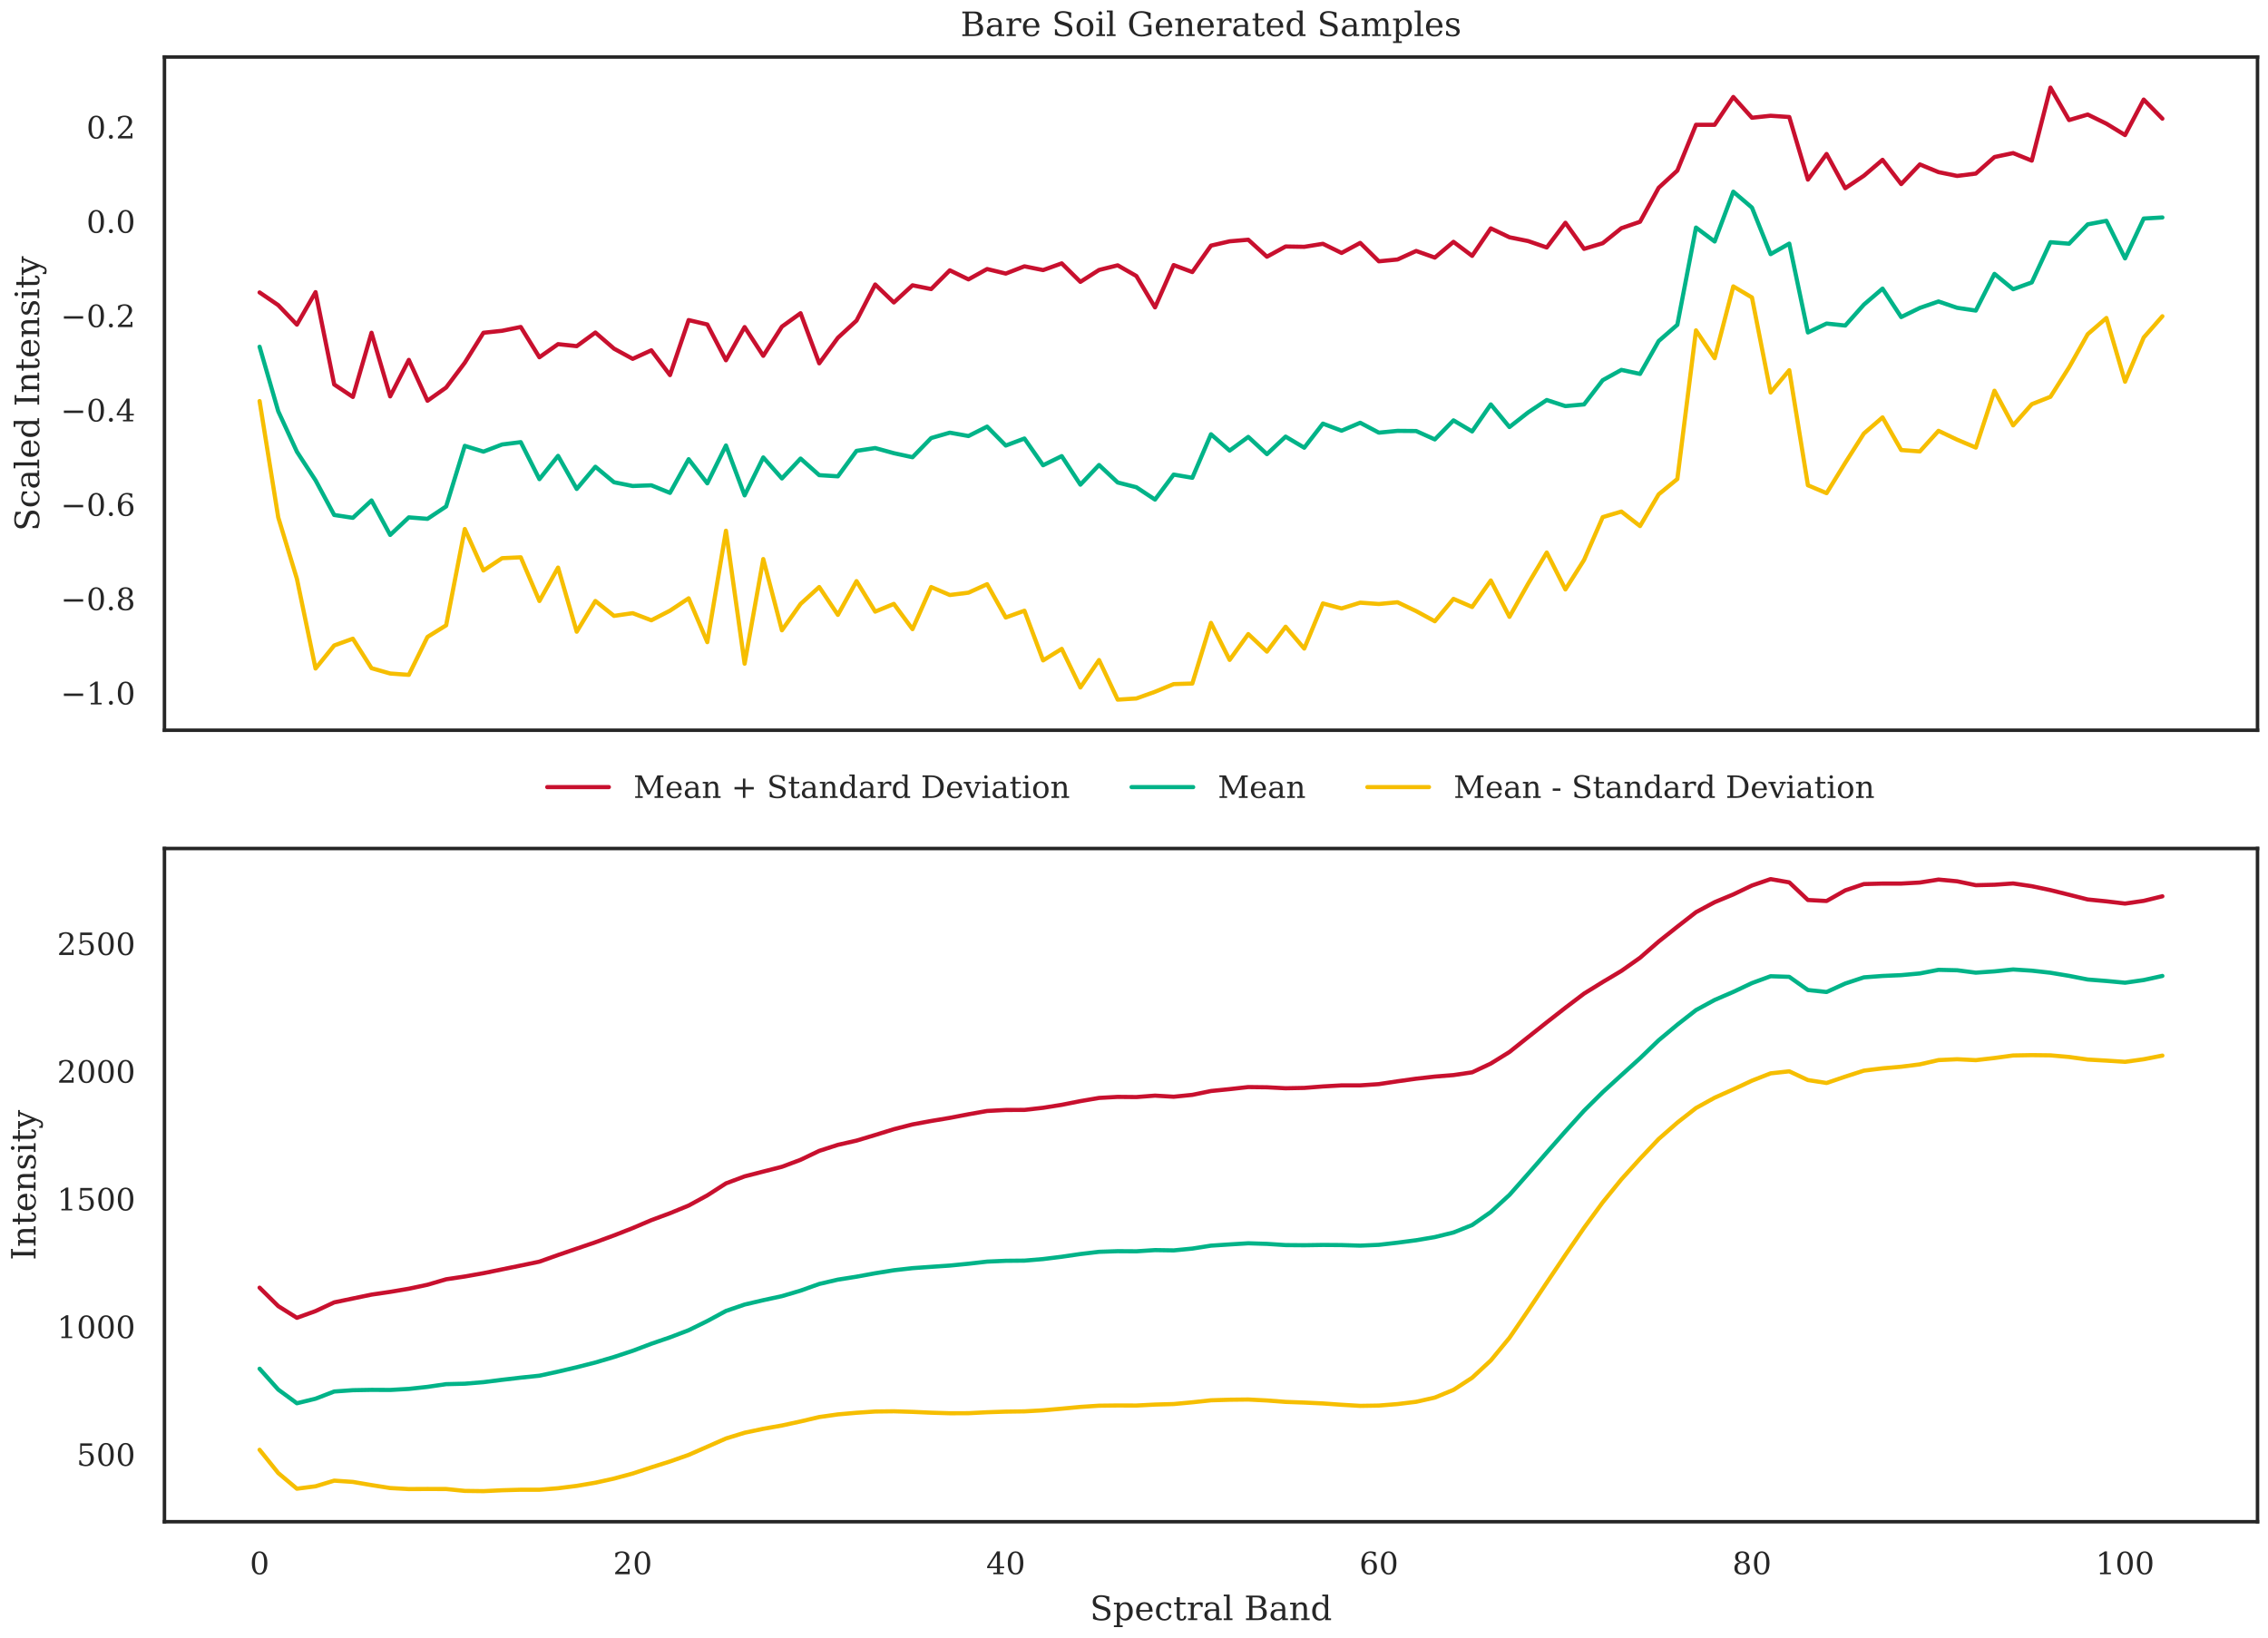 <?xml version="1.0" encoding="utf-8" standalone="no"?>
<!DOCTYPE svg PUBLIC "-//W3C//DTD SVG 1.1//EN"
  "http://www.w3.org/Graphics/SVG/1.1/DTD/svg11.dtd">
<!-- Created with matplotlib (https://matplotlib.org/) -->
<svg height="468pt" version="1.1" viewBox="0 0 648 468" width="648pt" xmlns="http://www.w3.org/2000/svg" xmlns:xlink="http://www.w3.org/1999/xlink">
 <defs>
  <style type="text/css">
*{stroke-linecap:butt;stroke-linejoin:round;}
  </style>
 </defs>
 <g id="figure_1">
  <g id="patch_1">
   <path d="M 0 468 
L 648 468 
L 648 0 
L 0 0 
z
" style="fill:#ffffff;"/>
  </g>
  <g id="axes_1">
   <g id="patch_2">
    <path d="M 46.987 208.694 
L 645 208.694 
L 645 16.295 
L 46.987 16.295 
z
" style="fill:#ffffff;"/>
   </g>
   <g id="matplotlib.axis_1"/>
   <g id="matplotlib.axis_2">
    <g id="ytick_1">
     <g id="text_1">
      <!-- −1.0 -->
      <defs>
       <path d="M 10.594 35.297 
L 73.188 35.297 
L 73.188 27.391 
L 10.594 27.391 
z
" id="DejaVuSerif-8722"/>
       <path d="M 14.203 0 
L 14.203 5.172 
L 26.906 5.172 
L 26.906 65.828 
L 12.203 56.297 
L 12.203 62.703 
L 29.984 74.219 
L 36.719 74.219 
L 36.719 5.172 
L 49.422 5.172 
L 49.422 0 
z
" id="DejaVuSerif-49"/>
       <path d="M 9.422 5.078 
Q 9.422 7.812 11.281 9.719 
Q 13.141 11.625 15.922 11.625 
Q 18.609 11.625 20.5 9.719 
Q 22.406 7.812 22.406 5.078 
Q 22.406 2.391 20.5 0.484 
Q 18.609 -1.422 15.922 -1.422 
Q 13.141 -1.422 11.281 0.453 
Q 9.422 2.344 9.422 5.078 
z
" id="DejaVuSerif-46"/>
       <path d="M 31.781 3.422 
Q 39.266 3.422 42.969 11.625 
Q 46.688 19.828 46.688 36.375 
Q 46.688 52.984 42.969 61.188 
Q 39.266 69.391 31.781 69.391 
Q 24.312 69.391 20.594 61.188 
Q 16.891 52.984 16.891 36.375 
Q 16.891 19.828 20.594 11.625 
Q 24.312 3.422 31.781 3.422 
z
M 31.781 -1.422 
Q 19.922 -1.422 13.25 8.531 
Q 6.594 18.5 6.594 36.375 
Q 6.594 54.297 13.25 64.25 
Q 19.922 74.219 31.781 74.219 
Q 43.703 74.219 50.344 64.25 
Q 56.984 54.297 56.984 36.375 
Q 56.984 18.5 50.344 8.531 
Q 43.703 -1.422 31.781 -1.422 
z
" id="DejaVuSerif-48"/>
      </defs>
      <g style="fill:#262626;" transform="translate(17.318 201.305)scale(0.088 -0.088)">
       <use xlink:href="#DejaVuSerif-8722"/>
       <use x="83.789" xlink:href="#DejaVuSerif-49"/>
       <use x="147.412" xlink:href="#DejaVuSerif-46"/>
       <use x="179.199" xlink:href="#DejaVuSerif-48"/>
      </g>
     </g>
    </g>
    <g id="ytick_2">
     <g id="text_2">
      <!-- −0.8 -->
      <defs>
       <path d="M 46.578 19.922 
Q 46.578 27.734 42.688 32.047 
Q 38.812 36.375 31.781 36.375 
Q 24.75 36.375 20.875 32.047 
Q 17 27.734 17 19.922 
Q 17 12.062 20.875 7.734 
Q 24.75 3.422 31.781 3.422 
Q 38.812 3.422 42.688 7.734 
Q 46.578 12.062 46.578 19.922 
z
M 44.578 55.328 
Q 44.578 61.969 41.203 65.672 
Q 37.844 69.391 31.781 69.391 
Q 25.781 69.391 22.391 65.672 
Q 19 61.969 19 55.328 
Q 19 48.641 22.391 44.922 
Q 25.781 41.219 31.781 41.219 
Q 37.844 41.219 41.203 44.922 
Q 44.578 48.641 44.578 55.328 
z
M 39.312 38.812 
Q 47.609 37.703 52.25 32.688 
Q 56.891 27.688 56.891 19.922 
Q 56.891 9.672 50.391 4.125 
Q 43.891 -1.422 31.781 -1.422 
Q 19.734 -1.422 13.203 4.125 
Q 6.688 9.672 6.688 19.922 
Q 6.688 27.688 11.328 32.688 
Q 15.969 37.703 24.312 38.812 
Q 16.938 40.141 13 44.406 
Q 9.078 48.688 9.078 55.328 
Q 9.078 64.109 15.125 69.156 
Q 21.188 74.219 31.781 74.219 
Q 42.391 74.219 48.438 69.156 
Q 54.5 64.109 54.5 55.328 
Q 54.5 48.688 50.562 44.406 
Q 46.625 40.141 39.312 38.812 
z
" id="DejaVuSerif-56"/>
      </defs>
      <g style="fill:#262626;" transform="translate(17.318 174.348)scale(0.088 -0.088)">
       <use xlink:href="#DejaVuSerif-8722"/>
       <use x="83.789" xlink:href="#DejaVuSerif-48"/>
       <use x="147.412" xlink:href="#DejaVuSerif-46"/>
       <use x="179.199" xlink:href="#DejaVuSerif-56"/>
      </g>
     </g>
    </g>
    <g id="ytick_3">
     <g id="text_3">
      <!-- −0.6 -->
      <defs>
       <path d="M 32.719 3.422 
Q 39.594 3.422 43.297 8.469 
Q 47.016 13.531 47.016 23 
Q 47.016 32.469 43.297 37.516 
Q 39.594 42.578 32.719 42.578 
Q 25.734 42.578 22.062 37.688 
Q 18.406 32.812 18.406 23.578 
Q 18.406 13.875 22.109 8.641 
Q 25.828 3.422 32.719 3.422 
z
M 16.797 40.141 
Q 20.125 43.797 24.312 45.594 
Q 28.516 47.406 33.797 47.406 
Q 44.672 47.406 51 40.859 
Q 57.328 34.328 57.328 23 
Q 57.328 11.922 50.516 5.25 
Q 43.703 -1.422 32.328 -1.422 
Q 19.969 -1.422 13.328 7.781 
Q 6.688 17 6.688 34.078 
Q 6.688 53.219 14.547 63.719 
Q 22.406 74.219 36.719 74.219 
Q 40.578 74.219 44.828 73.484 
Q 49.078 72.75 53.516 71.297 
L 53.516 59.281 
L 48 59.281 
Q 47.406 64.203 44.234 66.797 
Q 41.062 69.391 35.688 69.391 
Q 26.219 69.391 21.578 62.203 
Q 16.938 55.031 16.797 40.141 
z
" id="DejaVuSerif-54"/>
      </defs>
      <g style="fill:#262626;" transform="translate(17.318 147.391)scale(0.088 -0.088)">
       <use xlink:href="#DejaVuSerif-8722"/>
       <use x="83.789" xlink:href="#DejaVuSerif-48"/>
       <use x="147.412" xlink:href="#DejaVuSerif-46"/>
       <use x="179.199" xlink:href="#DejaVuSerif-54"/>
      </g>
     </g>
    </g>
    <g id="ytick_4">
     <g id="text_4">
      <!-- −0.4 -->
      <defs>
       <path d="M 34.906 24.703 
L 34.906 63.484 
L 10.016 24.703 
z
M 56.391 0 
L 23.188 0 
L 23.188 5.172 
L 34.906 5.172 
L 34.906 19.484 
L 3.078 19.484 
L 3.078 24.812 
L 35.016 74.219 
L 44.672 74.219 
L 44.672 24.703 
L 58.594 24.703 
L 58.594 19.484 
L 44.672 19.484 
L 44.672 5.172 
L 56.391 5.172 
z
" id="DejaVuSerif-52"/>
      </defs>
      <g style="fill:#262626;" transform="translate(17.318 120.433)scale(0.088 -0.088)">
       <use xlink:href="#DejaVuSerif-8722"/>
       <use x="83.789" xlink:href="#DejaVuSerif-48"/>
       <use x="147.412" xlink:href="#DejaVuSerif-46"/>
       <use x="179.199" xlink:href="#DejaVuSerif-52"/>
      </g>
     </g>
    </g>
    <g id="ytick_5">
     <g id="text_5">
      <!-- −0.2 -->
      <defs>
       <path d="M 12.797 55.516 
L 7.328 55.516 
L 7.328 68.5 
Q 12.547 71.297 17.844 72.75 
Q 23.141 74.219 28.219 74.219 
Q 39.594 74.219 46.188 68.703 
Q 52.781 63.188 52.781 53.719 
Q 52.781 43.016 37.844 28.125 
Q 36.672 27 36.078 26.422 
L 17.672 8.016 
L 48.094 8.016 
L 48.094 17 
L 53.812 17 
L 53.812 0 
L 6.781 0 
L 6.781 5.328 
L 28.906 27.391 
Q 36.234 34.719 39.359 40.844 
Q 42.484 46.969 42.484 53.719 
Q 42.484 61.078 38.641 65.234 
Q 34.812 69.391 28.078 69.391 
Q 21.094 69.391 17.281 65.922 
Q 13.484 62.453 12.797 55.516 
z
" id="DejaVuSerif-50"/>
      </defs>
      <g style="fill:#262626;" transform="translate(17.318 93.476)scale(0.088 -0.088)">
       <use xlink:href="#DejaVuSerif-8722"/>
       <use x="83.789" xlink:href="#DejaVuSerif-48"/>
       <use x="147.412" xlink:href="#DejaVuSerif-46"/>
       <use x="179.199" xlink:href="#DejaVuSerif-50"/>
      </g>
     </g>
    </g>
    <g id="ytick_6">
     <g id="text_6">
      <!-- 0.0 -->
      <g style="fill:#262626;" transform="translate(24.692 66.519)scale(0.088 -0.088)">
       <use xlink:href="#DejaVuSerif-48"/>
       <use x="63.623" xlink:href="#DejaVuSerif-46"/>
       <use x="95.41" xlink:href="#DejaVuSerif-48"/>
      </g>
     </g>
    </g>
    <g id="ytick_7">
     <g id="text_7">
      <!-- 0.2 -->
      <g style="fill:#262626;" transform="translate(24.692 39.561)scale(0.088 -0.088)">
       <use xlink:href="#DejaVuSerif-48"/>
       <use x="63.623" xlink:href="#DejaVuSerif-46"/>
       <use x="95.41" xlink:href="#DejaVuSerif-50"/>
      </g>
     </g>
    </g>
    <g id="text_8">
     <!-- Scaled Intensity -->
     <defs>
      <path d="M 9.281 3.516 
L 9.281 20.125 
L 14.891 20.062 
Q 15.141 11.766 19.703 7.781 
Q 24.266 3.812 33.594 3.812 
Q 42.281 3.812 46.844 7.25 
Q 51.422 10.688 51.422 17.281 
Q 51.422 22.562 48.656 25.391 
Q 45.906 28.219 37.016 30.906 
L 27.391 33.797 
Q 16.938 36.969 12.672 41.703 
Q 8.406 46.438 8.406 54.688 
Q 8.406 63.969 14.984 69.094 
Q 21.578 74.219 33.5 74.219 
Q 38.578 74.219 44.625 73.109 
Q 50.688 72.016 57.516 69.922 
L 57.516 54.391 
L 52 54.391 
Q 51.172 62.109 46.844 65.547 
Q 42.531 69 33.688 69 
Q 25.984 69 21.953 65.844 
Q 17.922 62.703 17.922 56.688 
Q 17.922 51.469 20.938 48.484 
Q 23.969 45.516 33.797 42.578 
L 42.828 39.891 
Q 52.734 36.922 56.953 32.297 
Q 61.188 27.688 61.188 19.922 
Q 61.188 9.328 54.391 3.953 
Q 47.609 -1.422 34.188 -1.422 
Q 28.172 -1.422 21.938 -0.188 
Q 15.719 1.031 9.281 3.516 
z
" id="DejaVuSerif-83"/>
      <path d="M 51.422 15.578 
Q 49.516 7.281 44.094 2.922 
Q 38.672 -1.422 30.078 -1.422 
Q 18.75 -1.422 11.859 6.078 
Q 4.984 13.578 4.984 25.984 
Q 4.984 38.422 11.859 45.875 
Q 18.75 53.328 30.078 53.328 
Q 35.016 53.328 39.891 52.172 
Q 44.781 51.031 49.703 48.688 
L 49.703 35.406 
L 44.484 35.406 
Q 43.453 42.234 40.016 45.359 
Q 36.578 48.484 30.172 48.484 
Q 22.906 48.484 19.188 42.844 
Q 15.484 37.203 15.484 25.984 
Q 15.484 14.75 19.172 9.078 
Q 22.859 3.422 30.172 3.422 
Q 35.984 3.422 39.453 6.438 
Q 42.922 9.469 44.188 15.578 
z
" id="DejaVuSerif-99"/>
      <path d="M 39.797 16.312 
L 39.797 27.297 
L 28.219 27.297 
Q 21.531 27.297 18.25 24.406 
Q 14.984 21.531 14.984 15.578 
Q 14.984 10.156 18.297 6.984 
Q 21.625 3.812 27.297 3.812 
Q 32.906 3.812 36.344 7.281 
Q 39.797 10.75 39.797 16.312 
z
M 48.781 32.422 
L 48.781 5.172 
L 56.781 5.172 
L 56.781 0 
L 39.797 0 
L 39.797 5.609 
Q 36.812 2 32.906 0.281 
Q 29 -1.422 23.781 -1.422 
Q 15.141 -1.422 10.062 3.172 
Q 4.984 7.766 4.984 15.578 
Q 4.984 23.641 10.797 28.078 
Q 16.609 32.516 27.203 32.516 
L 39.797 32.516 
L 39.797 36.078 
Q 39.797 42 36.203 45.234 
Q 32.625 48.484 26.125 48.484 
Q 20.75 48.484 17.578 46.047 
Q 14.406 43.609 13.625 38.812 
L 8.984 38.812 
L 8.984 49.312 
Q 13.672 51.312 18.094 52.312 
Q 22.516 53.328 26.703 53.328 
Q 37.5 53.328 43.141 47.969 
Q 48.781 42.625 48.781 32.422 
z
" id="DejaVuSerif-97"/>
      <path d="M 20.516 5.172 
L 29 5.172 
L 29 0 
L 2.875 0 
L 2.875 5.172 
L 11.531 5.172 
L 11.531 70.797 
L 2.875 70.797 
L 2.875 75.984 
L 20.516 75.984 
z
" id="DejaVuSerif-108"/>
      <path d="M 54.203 25 
L 15.484 25 
L 15.484 24.609 
Q 15.484 14.109 19.438 8.766 
Q 23.391 3.422 31.109 3.422 
Q 37.016 3.422 40.797 6.516 
Q 44.578 9.625 46.094 15.719 
L 53.328 15.719 
Q 51.172 7.172 45.375 2.875 
Q 39.594 -1.422 30.172 -1.422 
Q 18.797 -1.422 11.891 6.078 
Q 4.984 13.578 4.984 25.984 
Q 4.984 38.281 11.766 45.797 
Q 18.562 53.328 29.594 53.328 
Q 41.359 53.328 47.656 46.062 
Q 53.953 38.812 54.203 25 
z
M 43.609 30.172 
Q 43.312 39.266 39.766 43.875 
Q 36.234 48.484 29.594 48.484 
Q 23.391 48.484 19.828 43.844 
Q 16.266 39.203 15.484 30.172 
z
" id="DejaVuSerif-101"/>
      <path d="M 52.484 5.172 
L 61.078 5.172 
L 61.078 0 
L 43.5 0 
L 43.5 8.109 
Q 40.875 3.219 36.797 0.891 
Q 32.719 -1.422 26.703 -1.422 
Q 17.141 -1.422 11.062 6.172 
Q 4.984 13.766 4.984 25.984 
Q 4.984 38.188 11.031 45.75 
Q 17.094 53.328 26.703 53.328 
Q 32.719 53.328 36.797 51 
Q 40.875 48.688 43.5 43.797 
L 43.5 70.797 
L 35.016 70.797 
L 35.016 75.984 
L 52.484 75.984 
z
M 43.5 23.391 
L 43.5 28.516 
Q 43.5 37.844 39.906 42.766 
Q 36.328 47.703 29.5 47.703 
Q 22.562 47.703 19.016 42.234 
Q 15.484 36.766 15.484 25.984 
Q 15.484 15.234 19.016 9.719 
Q 22.562 4.203 29.5 4.203 
Q 36.328 4.203 39.906 9.109 
Q 43.5 14.016 43.5 23.391 
z
" id="DejaVuSerif-100"/>
      <path id="DejaVuSerif-32"/>
      <path d="M 24.703 5.172 
L 33.984 5.172 
L 33.984 0 
L 5.516 0 
L 5.516 5.172 
L 14.797 5.172 
L 14.797 67.672 
L 5.516 67.672 
L 5.516 72.906 
L 33.984 72.906 
L 33.984 67.672 
L 24.703 67.672 
z
" id="DejaVuSerif-73"/>
      <path d="M 4.109 0 
L 4.109 5.172 
L 12.203 5.172 
L 12.203 46.688 
L 3.609 46.688 
L 3.609 51.906 
L 21.188 51.906 
L 21.188 42.672 
Q 23.688 47.953 27.656 50.641 
Q 31.641 53.328 36.922 53.328 
Q 45.516 53.328 49.562 48.391 
Q 53.609 43.453 53.609 33.016 
L 53.609 5.172 
L 61.625 5.172 
L 61.625 0 
L 36.812 0 
L 36.812 5.172 
L 44.578 5.172 
L 44.578 30.172 
Q 44.578 39.703 42.234 43.234 
Q 39.891 46.781 33.984 46.781 
Q 27.734 46.781 24.453 42.203 
Q 21.188 37.641 21.188 28.906 
L 21.188 5.172 
L 29 5.172 
L 29 0 
z
" id="DejaVuSerif-110"/>
      <path d="M 10.797 46.688 
L 2.875 46.688 
L 2.875 51.906 
L 10.797 51.906 
L 10.797 68.016 
L 19.828 68.016 
L 19.828 51.906 
L 36.719 51.906 
L 36.719 46.688 
L 19.828 46.688 
L 19.828 13.719 
Q 19.828 7.125 21.094 5.266 
Q 22.359 3.422 25.781 3.422 
Q 29.297 3.422 30.906 5.484 
Q 32.516 7.562 32.625 12.203 
L 39.406 12.203 
Q 39.016 5.125 35.547 1.844 
Q 32.078 -1.422 25 -1.422 
Q 17.234 -1.422 14.016 2.016 
Q 10.797 5.469 10.797 13.719 
z
" id="DejaVuSerif-116"/>
      <path d="M 5.609 2.875 
L 5.609 14.984 
L 10.797 14.984 
Q 10.984 9.188 14.422 6.297 
Q 17.875 3.422 24.609 3.422 
Q 30.672 3.422 33.844 5.688 
Q 37.016 7.953 37.016 12.312 
Q 37.016 15.719 34.688 17.812 
Q 32.375 19.922 24.906 22.312 
L 18.406 24.516 
Q 11.719 26.656 8.719 29.875 
Q 5.719 33.109 5.719 38.094 
Q 5.719 45.219 10.938 49.266 
Q 16.156 53.328 25.391 53.328 
Q 29.5 53.328 34.031 52.25 
Q 38.578 51.172 43.406 49.125 
L 43.406 37.797 
L 38.234 37.797 
Q 38.031 42.828 34.703 45.656 
Q 31.391 48.484 25.688 48.484 
Q 20.016 48.484 17.109 46.484 
Q 14.203 44.484 14.203 40.484 
Q 14.203 37.203 16.406 35.219 
Q 18.609 33.25 25.203 31.203 
L 32.328 29 
Q 39.703 26.703 42.938 23.266 
Q 46.188 19.828 46.188 14.406 
Q 46.188 7.031 40.547 2.797 
Q 34.906 -1.422 25 -1.422 
Q 19.969 -1.422 15.188 -0.344 
Q 10.406 0.734 5.609 2.875 
z
" id="DejaVuSerif-115"/>
      <path d="M 9.719 68.016 
Q 9.719 70.266 11.344 71.922 
Q 12.984 73.578 15.281 73.578 
Q 17.531 73.578 19.156 71.922 
Q 20.797 70.266 20.797 68.016 
Q 20.797 65.719 19.188 64.109 
Q 17.578 62.5 15.281 62.5 
Q 12.984 62.5 11.344 64.109 
Q 9.719 65.719 9.719 68.016 
z
M 21.188 5.172 
L 29.688 5.172 
L 29.688 0 
L 3.609 0 
L 3.609 5.172 
L 12.203 5.172 
L 12.203 46.688 
L 3.609 46.688 
L 3.609 51.906 
L 21.188 51.906 
z
" id="DejaVuSerif-105"/>
      <path d="M 21.578 -9.516 
L 25 -0.875 
L 5.609 46.688 
L -0.297 46.688 
L -0.297 51.906 
L 23.578 51.906 
L 23.578 46.688 
L 15.281 46.688 
L 29.891 10.984 
L 44.484 46.688 
L 36.719 46.688 
L 36.719 51.906 
L 56.203 51.906 
L 56.203 46.688 
L 50.391 46.688 
L 26.609 -11.719 
Q 24.172 -17.781 21.188 -20 
Q 18.219 -22.219 12.797 -22.219 
Q 10.5 -22.219 8.078 -21.828 
Q 5.672 -21.438 3.219 -20.703 
L 3.219 -10.797 
L 7.812 -10.797 
Q 8.109 -14.109 9.5 -15.547 
Q 10.891 -17 13.812 -17 
Q 16.5 -17 18.141 -15.5 
Q 19.781 -14.016 21.578 -9.516 
z
" id="DejaVuSerif-121"/>
     </defs>
     <g style="fill:#262626;" transform="translate(11.185 151.795)rotate(-90)scale(0.096 -0.096)">
      <use xlink:href="#DejaVuSerif-83"/>
      <use x="68.506" xlink:href="#DejaVuSerif-99"/>
      <use x="124.512" xlink:href="#DejaVuSerif-97"/>
      <use x="184.131" xlink:href="#DejaVuSerif-108"/>
      <use x="216.113" xlink:href="#DejaVuSerif-101"/>
      <use x="275.293" xlink:href="#DejaVuSerif-100"/>
      <use x="339.307" xlink:href="#DejaVuSerif-32"/>
      <use x="371.094" xlink:href="#DejaVuSerif-73"/>
      <use x="410.596" xlink:href="#DejaVuSerif-110"/>
      <use x="475" xlink:href="#DejaVuSerif-116"/>
      <use x="515.186" xlink:href="#DejaVuSerif-101"/>
      <use x="574.365" xlink:href="#DejaVuSerif-110"/>
      <use x="638.77" xlink:href="#DejaVuSerif-115"/>
      <use x="690.088" xlink:href="#DejaVuSerif-105"/>
      <use x="722.07" xlink:href="#DejaVuSerif-116"/>
      <use x="762.256" xlink:href="#DejaVuSerif-121"/>
     </g>
    </g>
   </g>
   <g id="line2d_1">
    <path clip-path="url(#p0433e4819b)" d="M 74.17 83.578 
L 79.5 87.209 
L 84.829 92.777 
L 90.159 83.488 
L 95.489 109.883 
L 100.819 113.443 
L 106.149 95.094 
L 111.479 113.276 
L 116.809 102.851 
L 122.139 114.528 
L 127.468 110.752 
L 132.798 103.656 
L 138.128 95.101 
L 143.458 94.533 
L 148.788 93.449 
L 154.118 102.099 
L 159.448 98.351 
L 164.778 98.926 
L 170.107 95.035 
L 175.437 99.639 
L 180.767 102.549 
L 186.097 100.115 
L 191.427 107.192 
L 196.757 91.472 
L 202.087 92.731 
L 207.417 102.956 
L 212.747 93.476 
L 218.076 101.688 
L 223.406 93.342 
L 228.736 89.511 
L 234.066 103.831 
L 239.396 96.538 
L 244.726 91.62 
L 250.056 81.307 
L 255.386 86.436 
L 260.715 81.535 
L 266.045 82.606 
L 271.375 77.256 
L 276.705 79.841 
L 282.035 76.884 
L 287.365 78.184 
L 292.695 76.111 
L 298.025 77.186 
L 303.354 75.266 
L 308.684 80.55 
L 314.014 77.15 
L 319.344 75.825 
L 324.674 78.875 
L 330.004 87.847 
L 335.334 75.754 
L 340.664 77.747 
L 345.993 70.198 
L 351.323 68.961 
L 356.653 68.511 
L 361.983 73.363 
L 367.313 70.445 
L 372.643 70.537 
L 377.973 69.675 
L 383.303 72.288 
L 388.633 69.417 
L 393.962 74.679 
L 399.292 74.159 
L 404.622 71.722 
L 409.952 73.615 
L 415.282 69.117 
L 420.612 73.125 
L 425.942 65.264 
L 431.272 67.812 
L 436.601 68.888 
L 441.931 70.727 
L 447.261 63.668 
L 452.591 71.122 
L 457.921 69.505 
L 463.251 65.214 
L 468.581 63.372 
L 473.911 53.659 
L 479.24 48.745 
L 484.57 35.662 
L 489.9 35.665 
L 495.23 27.715 
L 500.56 33.647 
L 505.89 33.083 
L 511.22 33.439 
L 516.55 51.331 
L 521.88 44.003 
L 527.209 53.791 
L 532.539 50.223 
L 537.869 45.675 
L 543.199 52.607 
L 548.529 46.988 
L 553.859 49.189 
L 559.189 50.28 
L 564.519 49.603 
L 569.848 44.879 
L 575.178 43.748 
L 580.508 45.907 
L 585.838 25.04 
L 591.168 34.313 
L 596.498 32.734 
L 601.828 35.343 
L 607.158 38.602 
L 612.487 28.458 
L 617.817 33.906 
" style="fill:none;stroke:#c8102e;stroke-linecap:round;stroke-width:1.2;"/>
   </g>
   <g id="line2d_2">
    <path clip-path="url(#p0433e4819b)" d="M 74.17 99.099 
L 79.5 117.537 
L 84.829 129.092 
L 90.159 137.269 
L 95.489 147.172 
L 100.819 147.987 
L 106.149 143.024 
L 111.479 152.877 
L 116.809 147.857 
L 122.139 148.276 
L 127.468 144.73 
L 132.798 127.419 
L 138.128 129.068 
L 143.458 127.026 
L 148.788 126.359 
L 154.118 136.929 
L 159.448 130.28 
L 164.778 139.73 
L 170.107 133.394 
L 175.437 137.823 
L 180.767 138.892 
L 186.097 138.691 
L 191.427 140.855 
L 196.757 131.231 
L 202.087 138.124 
L 207.417 127.315 
L 212.747 141.572 
L 218.076 130.73 
L 223.406 136.736 
L 228.736 131.052 
L 234.066 135.793 
L 239.396 136.128 
L 244.726 128.849 
L 250.056 128.049 
L 255.386 129.512 
L 260.715 130.669 
L 266.045 125.187 
L 271.375 123.648 
L 276.705 124.609 
L 282.035 121.919 
L 287.365 127.327 
L 292.695 125.322 
L 298.025 132.958 
L 303.354 130.352 
L 308.684 138.506 
L 314.014 132.89 
L 319.344 137.886 
L 324.674 139.245 
L 330.004 142.773 
L 335.334 135.63 
L 340.664 136.544 
L 345.993 124.106 
L 351.323 128.775 
L 356.653 124.861 
L 361.983 129.788 
L 367.313 124.776 
L 372.643 127.944 
L 377.973 121.067 
L 383.303 123.086 
L 388.633 120.823 
L 393.962 123.646 
L 399.292 123.136 
L 404.622 123.184 
L 409.952 125.58 
L 415.282 120.133 
L 420.612 123.296 
L 425.942 115.578 
L 431.272 122.045 
L 436.601 117.864 
L 441.931 114.32 
L 447.261 116.059 
L 452.591 115.572 
L 457.921 108.647 
L 463.251 105.706 
L 468.581 106.858 
L 473.911 97.464 
L 479.24 92.819 
L 484.57 65.038 
L 489.9 69.014 
L 495.23 54.783 
L 500.56 59.332 
L 505.89 72.629 
L 511.22 69.62 
L 516.55 95.008 
L 521.88 92.468 
L 527.209 93.035 
L 532.539 87.052 
L 537.869 82.48 
L 543.199 90.609 
L 548.529 87.997 
L 553.859 86.156 
L 559.189 87.968 
L 564.519 88.757 
L 569.848 78.271 
L 575.178 82.656 
L 580.508 80.711 
L 585.838 69.221 
L 591.168 69.642 
L 596.498 64.117 
L 601.828 63.11 
L 607.158 73.843 
L 612.487 62.457 
L 617.817 62.146 
" style="fill:none;stroke:#00b388;stroke-linecap:round;stroke-width:1.2;"/>
   </g>
   <g id="line2d_3">
    <path clip-path="url(#p0433e4819b)" d="M 74.17 114.62 
L 79.5 147.866 
L 84.829 165.407 
L 90.159 191.05 
L 95.489 184.461 
L 100.819 182.531 
L 106.149 190.955 
L 111.479 192.477 
L 116.809 192.863 
L 122.139 182.024 
L 127.468 178.708 
L 132.798 151.182 
L 138.128 163.036 
L 143.458 159.519 
L 148.788 159.268 
L 154.118 171.759 
L 159.448 162.21 
L 164.778 180.534 
L 170.107 171.754 
L 175.437 176.008 
L 180.767 175.234 
L 186.097 177.266 
L 191.427 174.519 
L 196.757 170.99 
L 202.087 183.517 
L 207.417 151.674 
L 212.747 189.668 
L 218.076 159.772 
L 223.406 180.13 
L 228.736 172.594 
L 234.066 167.755 
L 239.396 175.719 
L 244.726 166.079 
L 250.056 174.792 
L 255.386 172.588 
L 260.715 179.803 
L 266.045 167.768 
L 271.375 170.04 
L 276.705 169.377 
L 282.035 166.954 
L 287.365 176.469 
L 292.695 174.533 
L 298.025 188.73 
L 303.354 185.437 
L 308.684 196.462 
L 314.014 188.631 
L 319.344 199.948 
L 324.674 199.615 
L 330.004 197.699 
L 335.334 195.506 
L 340.664 195.34 
L 345.993 178.014 
L 351.323 188.589 
L 356.653 181.21 
L 361.983 186.214 
L 367.313 179.107 
L 372.643 185.351 
L 377.973 172.459 
L 383.303 173.884 
L 388.633 172.23 
L 393.962 172.613 
L 399.292 172.113 
L 404.622 174.647 
L 409.952 177.545 
L 415.282 171.15 
L 420.612 173.466 
L 425.942 165.892 
L 431.272 176.277 
L 436.601 166.84 
L 441.931 157.912 
L 447.261 168.45 
L 452.591 160.021 
L 457.921 147.789 
L 463.251 146.198 
L 468.581 150.344 
L 473.911 141.269 
L 479.24 136.893 
L 484.57 94.415 
L 489.9 102.363 
L 495.23 81.851 
L 500.56 85.017 
L 505.89 112.174 
L 511.22 105.8 
L 516.55 138.685 
L 521.88 140.934 
L 527.209 132.278 
L 532.539 123.88 
L 537.869 119.285 
L 543.199 128.611 
L 548.529 129.007 
L 553.859 123.124 
L 559.189 125.655 
L 564.519 127.911 
L 569.848 111.664 
L 575.178 121.563 
L 580.508 115.515 
L 585.838 113.402 
L 591.168 104.972 
L 596.498 95.5 
L 601.828 90.876 
L 607.158 109.084 
L 612.487 96.456 
L 617.817 90.385 
" style="fill:none;stroke:#f6be00;stroke-linecap:round;stroke-width:1.2;"/>
   </g>
   <g id="line2d_4"/>
   <g id="line2d_5"/>
   <g id="line2d_6"/>
   <g id="patch_3">
    <path d="M 46.987 208.694 
L 46.987 16.295 
" style="fill:none;stroke:#262626;stroke-linecap:square;stroke-linejoin:miter;"/>
   </g>
   <g id="patch_4">
    <path d="M 645 208.694 
L 645 16.295 
" style="fill:none;stroke:#262626;stroke-linecap:square;stroke-linejoin:miter;"/>
   </g>
   <g id="patch_5">
    <path d="M 46.987 208.694 
L 645 208.694 
" style="fill:none;stroke:#262626;stroke-linecap:square;stroke-linejoin:miter;"/>
   </g>
   <g id="patch_6">
    <path d="M 46.987 16.295 
L 645 16.295 
" style="fill:none;stroke:#262626;stroke-linecap:square;stroke-linejoin:miter;"/>
   </g>
   <g id="text_9">
    <!-- Bare Soil Generated Samples -->
    <defs>
     <path d="M 24.703 5.172 
L 39.312 5.172 
Q 48.094 5.172 52.141 8.984 
Q 56.203 12.797 56.203 21.094 
Q 56.203 29.344 52.172 33.125 
Q 48.141 36.922 39.312 36.922 
L 24.703 36.922 
z
M 24.703 42.094 
L 37.109 42.094 
Q 45.125 42.094 48.797 45.172 
Q 52.484 48.25 52.484 54.891 
Q 52.484 61.578 48.797 64.625 
Q 45.125 67.672 37.109 67.672 
L 24.703 67.672 
z
M 5.516 0 
L 5.516 5.172 
L 14.797 5.172 
L 14.797 67.672 
L 5.516 67.672 
L 5.516 72.906 
L 41.5 72.906 
Q 52.547 72.906 58.125 68.391 
Q 63.719 63.875 63.719 54.891 
Q 63.719 48.391 59.828 44.531 
Q 55.953 40.672 48.484 39.797 
Q 57.766 38.625 62.578 33.859 
Q 67.391 29.109 67.391 21.094 
Q 67.391 10.25 60.547 5.125 
Q 53.719 0 39.203 0 
z
" id="DejaVuSerif-66"/>
     <path d="M 47.797 52 
L 47.797 39.016 
L 42.625 39.016 
Q 42.391 42.875 40.484 44.781 
Q 38.578 46.688 34.906 46.688 
Q 28.266 46.688 24.719 42.094 
Q 21.188 37.5 21.188 28.906 
L 21.188 5.172 
L 31.594 5.172 
L 31.594 0 
L 4.109 0 
L 4.109 5.172 
L 12.203 5.172 
L 12.203 46.781 
L 3.609 46.781 
L 3.609 51.906 
L 21.188 51.906 
L 21.188 42.672 
Q 23.828 48.094 27.969 50.703 
Q 32.125 53.328 38.094 53.328 
Q 40.281 53.328 42.703 52.984 
Q 45.125 52.641 47.797 52 
z
" id="DejaVuSerif-114"/>
     <path d="M 30.078 3.422 
Q 37.312 3.422 40.984 9.125 
Q 44.672 14.844 44.672 25.984 
Q 44.672 37.109 40.984 42.797 
Q 37.312 48.484 30.078 48.484 
Q 22.859 48.484 19.172 42.797 
Q 15.484 37.109 15.484 25.984 
Q 15.484 14.844 19.188 9.125 
Q 22.906 3.422 30.078 3.422 
z
M 30.078 -1.422 
Q 18.75 -1.422 11.859 6.078 
Q 4.984 13.578 4.984 25.984 
Q 4.984 38.375 11.844 45.844 
Q 18.703 53.328 30.078 53.328 
Q 41.453 53.328 48.312 45.844 
Q 55.172 38.375 55.172 25.984 
Q 55.172 13.578 48.312 6.078 
Q 41.453 -1.422 30.078 -1.422 
z
" id="DejaVuSerif-111"/>
     <path d="M 64.016 51.125 
Q 62.312 60.25 56.891 64.625 
Q 51.469 69 41.797 69 
Q 29.203 69 23 60.891 
Q 16.797 52.781 16.797 36.375 
Q 16.797 20.312 23.188 12.062 
Q 29.594 3.812 42 3.812 
Q 47.516 3.812 52.531 5.172 
Q 57.562 6.547 62.109 9.281 
L 62.109 28.078 
L 48.391 28.078 
L 48.391 33.297 
L 72.016 33.297 
L 72.016 6.109 
Q 65.531 2.344 58.031 0.453 
Q 50.531 -1.422 42 -1.422 
Q 25.484 -1.422 15.547 8.906 
Q 5.609 19.234 5.609 36.375 
Q 5.609 53.656 15.562 63.938 
Q 25.531 74.219 42.391 74.219 
Q 48.641 74.219 55.297 72.781 
Q 61.969 71.344 69.484 68.406 
L 69.484 51.125 
z
" id="DejaVuSerif-71"/>
     <path d="M 51.812 41.797 
Q 54.391 47.516 58.422 50.422 
Q 62.453 53.328 67.828 53.328 
Q 75.984 53.328 79.984 48.266 
Q 83.984 43.219 83.984 33.016 
L 83.984 5.172 
L 92.094 5.172 
L 92.094 0 
L 67.188 0 
L 67.188 5.172 
L 75 5.172 
L 75 31.984 
Q 75 39.938 72.656 43.312 
Q 70.312 46.688 64.891 46.688 
Q 58.891 46.688 55.734 42.141 
Q 52.594 37.594 52.594 28.906 
L 52.594 5.172 
L 60.406 5.172 
L 60.406 0 
L 35.797 0 
L 35.797 5.172 
L 43.609 5.172 
L 43.609 32.328 
Q 43.609 40.094 41.266 43.391 
Q 38.922 46.688 33.5 46.688 
Q 27.484 46.688 24.328 42.141 
Q 21.188 37.594 21.188 28.906 
L 21.188 5.172 
L 29 5.172 
L 29 0 
L 4.109 0 
L 4.109 5.172 
L 12.203 5.172 
L 12.203 46.781 
L 3.609 46.781 
L 3.609 51.906 
L 21.188 51.906 
L 21.188 42.672 
Q 23.688 47.859 27.531 50.594 
Q 31.391 53.328 36.281 53.328 
Q 42.328 53.328 46.375 50.312 
Q 50.438 47.312 51.812 41.797 
z
" id="DejaVuSerif-109"/>
     <path d="M 20.516 28.516 
L 20.516 23.391 
Q 20.516 14.016 24.094 9.109 
Q 27.688 4.203 34.516 4.203 
Q 41.406 4.203 44.938 9.719 
Q 48.484 15.234 48.484 25.984 
Q 48.484 36.766 44.938 42.234 
Q 41.406 47.703 34.516 47.703 
Q 27.688 47.703 24.094 42.766 
Q 20.516 37.844 20.516 28.516 
z
M 11.531 46.688 
L 2.875 46.688 
L 2.875 51.906 
L 20.516 51.906 
L 20.516 43.797 
Q 23.141 48.688 27.219 51 
Q 31.297 53.328 37.312 53.328 
Q 46.875 53.328 52.922 45.75 
Q 58.984 38.188 58.984 25.984 
Q 58.984 13.766 52.922 6.172 
Q 46.875 -1.422 37.312 -1.422 
Q 31.297 -1.422 27.219 0.891 
Q 23.141 3.219 20.516 8.109 
L 20.516 -15.578 
L 29 -15.578 
L 29 -20.797 
L 2.875 -20.797 
L 2.875 -15.578 
L 11.531 -15.578 
z
" id="DejaVuSerif-112"/>
    </defs>
    <g style="fill:#262626;" transform="translate(274.423 10.295)scale(0.096 -0.096)">
     <use xlink:href="#DejaVuSerif-66"/>
     <use x="73.486" xlink:href="#DejaVuSerif-97"/>
     <use x="133.105" xlink:href="#DejaVuSerif-114"/>
     <use x="180.908" xlink:href="#DejaVuSerif-101"/>
     <use x="240.088" xlink:href="#DejaVuSerif-32"/>
     <use x="271.875" xlink:href="#DejaVuSerif-83"/>
     <use x="340.381" xlink:href="#DejaVuSerif-111"/>
     <use x="400.586" xlink:href="#DejaVuSerif-105"/>
     <use x="432.568" xlink:href="#DejaVuSerif-108"/>
     <use x="464.551" xlink:href="#DejaVuSerif-32"/>
     <use x="496.338" xlink:href="#DejaVuSerif-71"/>
     <use x="576.221" xlink:href="#DejaVuSerif-101"/>
     <use x="635.4" xlink:href="#DejaVuSerif-110"/>
     <use x="699.805" xlink:href="#DejaVuSerif-101"/>
     <use x="758.984" xlink:href="#DejaVuSerif-114"/>
     <use x="806.787" xlink:href="#DejaVuSerif-97"/>
     <use x="866.406" xlink:href="#DejaVuSerif-116"/>
     <use x="906.592" xlink:href="#DejaVuSerif-101"/>
     <use x="965.771" xlink:href="#DejaVuSerif-100"/>
     <use x="1029.785" xlink:href="#DejaVuSerif-32"/>
     <use x="1061.572" xlink:href="#DejaVuSerif-83"/>
     <use x="1130.078" xlink:href="#DejaVuSerif-97"/>
     <use x="1189.697" xlink:href="#DejaVuSerif-109"/>
     <use x="1284.521" xlink:href="#DejaVuSerif-112"/>
     <use x="1348.535" xlink:href="#DejaVuSerif-108"/>
     <use x="1380.518" xlink:href="#DejaVuSerif-101"/>
     <use x="1439.697" xlink:href="#DejaVuSerif-115"/>
    </g>
   </g>
  </g>
  <g id="axes_2">
   <g id="legend_1">
    <g id="line2d_7">
     <path d="M 156.356 224.942 
L 173.956 224.942 
" style="fill:none;stroke:#c8102e;stroke-linecap:round;stroke-width:1.2;"/>
    </g>
    <g id="line2d_8"/>
    <g id="text_10">
     <!-- Mean + Standard Deviation -->
     <defs>
      <path d="M 5.516 0 
L 5.516 5.172 
L 14.797 5.172 
L 14.797 67.672 
L 4.984 67.672 
L 4.984 72.906 
L 26.219 72.906 
L 51.812 21 
L 77.391 72.906 
L 97.312 72.906 
L 97.312 67.672 
L 87.594 67.672 
L 87.594 5.172 
L 96.922 5.172 
L 96.922 0 
L 68.406 0 
L 68.406 5.172 
L 77.688 5.172 
L 77.688 61.531 
L 52.688 10.688 
L 45.797 10.688 
L 20.797 61.531 
L 20.797 5.172 
L 30.078 5.172 
L 30.078 0 
z
" id="DejaVuSerif-77"/>
      <path d="M 45.797 62.703 
L 45.797 35.297 
L 73.188 35.297 
L 73.188 27.391 
L 45.797 27.391 
L 45.797 0 
L 37.984 0 
L 37.984 27.391 
L 10.594 27.391 
L 10.594 35.297 
L 37.984 35.297 
L 37.984 62.703 
z
" id="DejaVuSerif-43"/>
      <path d="M 24.703 5.172 
L 33.797 5.172 
Q 48 5.172 55.594 13.281 
Q 63.188 21.391 63.188 36.531 
Q 63.188 51.656 55.609 59.656 
Q 48.047 67.672 33.797 67.672 
L 24.703 67.672 
z
M 5.516 0 
L 5.516 5.172 
L 14.797 5.172 
L 14.797 67.672 
L 5.516 67.672 
L 5.516 72.906 
L 34.516 72.906 
Q 53.375 72.906 63.891 63.281 
Q 74.422 53.656 74.422 36.531 
Q 74.422 19.344 63.875 9.672 
Q 53.328 0 34.516 0 
z
" id="DejaVuSerif-68"/>
      <path d="M 24.703 0 
L 5.609 46.688 
L -0.297 46.688 
L -0.297 51.906 
L 23.578 51.906 
L 23.578 46.688 
L 15.281 46.688 
L 29.891 10.984 
L 44.484 46.688 
L 36.719 46.688 
L 36.719 51.906 
L 56.203 51.906 
L 56.203 46.688 
L 50.391 46.688 
L 31.297 0 
z
" id="DejaVuSerif-118"/>
     </defs>
     <g style="fill:#262626;" transform="translate(180.996 228.022)scale(0.088 -0.088)">
      <use xlink:href="#DejaVuSerif-77"/>
      <use x="102.393" xlink:href="#DejaVuSerif-101"/>
      <use x="161.572" xlink:href="#DejaVuSerif-97"/>
      <use x="221.191" xlink:href="#DejaVuSerif-110"/>
      <use x="285.596" xlink:href="#DejaVuSerif-32"/>
      <use x="317.383" xlink:href="#DejaVuSerif-43"/>
      <use x="401.172" xlink:href="#DejaVuSerif-32"/>
      <use x="432.959" xlink:href="#DejaVuSerif-83"/>
      <use x="501.465" xlink:href="#DejaVuSerif-116"/>
      <use x="541.65" xlink:href="#DejaVuSerif-97"/>
      <use x="601.27" xlink:href="#DejaVuSerif-110"/>
      <use x="665.674" xlink:href="#DejaVuSerif-100"/>
      <use x="729.688" xlink:href="#DejaVuSerif-97"/>
      <use x="789.307" xlink:href="#DejaVuSerif-114"/>
      <use x="837.109" xlink:href="#DejaVuSerif-100"/>
      <use x="901.123" xlink:href="#DejaVuSerif-32"/>
      <use x="932.91" xlink:href="#DejaVuSerif-68"/>
      <use x="1013.086" xlink:href="#DejaVuSerif-101"/>
      <use x="1072.266" xlink:href="#DejaVuSerif-118"/>
      <use x="1128.76" xlink:href="#DejaVuSerif-105"/>
      <use x="1160.742" xlink:href="#DejaVuSerif-97"/>
      <use x="1220.361" xlink:href="#DejaVuSerif-116"/>
      <use x="1260.547" xlink:href="#DejaVuSerif-105"/>
      <use x="1292.529" xlink:href="#DejaVuSerif-111"/>
      <use x="1352.734" xlink:href="#DejaVuSerif-110"/>
     </g>
    </g>
    <g id="line2d_9">
     <path d="M 323.307 224.942 
L 340.907 224.942 
" style="fill:none;stroke:#00b388;stroke-linecap:round;stroke-width:1.2;"/>
    </g>
    <g id="line2d_10"/>
    <g id="text_11">
     <!-- Mean -->
     <g style="fill:#262626;" transform="translate(347.947 228.022)scale(0.088 -0.088)">
      <use xlink:href="#DejaVuSerif-77"/>
      <use x="102.393" xlink:href="#DejaVuSerif-101"/>
      <use x="161.572" xlink:href="#DejaVuSerif-97"/>
      <use x="221.191" xlink:href="#DejaVuSerif-110"/>
     </g>
    </g>
    <g id="line2d_11">
     <path d="M 390.68 224.942 
L 408.28 224.942 
" style="fill:none;stroke:#f6be00;stroke-linecap:round;stroke-width:1.2;"/>
    </g>
    <g id="line2d_12"/>
    <g id="text_12">
     <!-- Mean - Standard Deviation -->
     <defs>
      <path d="M 4.391 30.609 
L 29.391 30.609 
L 29.391 23 
L 4.391 23 
z
" id="DejaVuSerif-45"/>
     </defs>
     <g style="fill:#262626;" transform="translate(415.32 228.022)scale(0.088 -0.088)">
      <use xlink:href="#DejaVuSerif-77"/>
      <use x="102.393" xlink:href="#DejaVuSerif-101"/>
      <use x="161.572" xlink:href="#DejaVuSerif-97"/>
      <use x="221.191" xlink:href="#DejaVuSerif-110"/>
      <use x="285.596" xlink:href="#DejaVuSerif-32"/>
      <use x="317.383" xlink:href="#DejaVuSerif-45"/>
      <use x="351.172" xlink:href="#DejaVuSerif-32"/>
      <use x="382.959" xlink:href="#DejaVuSerif-83"/>
      <use x="451.465" xlink:href="#DejaVuSerif-116"/>
      <use x="491.65" xlink:href="#DejaVuSerif-97"/>
      <use x="551.27" xlink:href="#DejaVuSerif-110"/>
      <use x="615.674" xlink:href="#DejaVuSerif-100"/>
      <use x="679.688" xlink:href="#DejaVuSerif-97"/>
      <use x="739.307" xlink:href="#DejaVuSerif-114"/>
      <use x="787.109" xlink:href="#DejaVuSerif-100"/>
      <use x="851.123" xlink:href="#DejaVuSerif-32"/>
      <use x="882.91" xlink:href="#DejaVuSerif-68"/>
      <use x="963.086" xlink:href="#DejaVuSerif-101"/>
      <use x="1022.266" xlink:href="#DejaVuSerif-118"/>
      <use x="1078.76" xlink:href="#DejaVuSerif-105"/>
      <use x="1110.742" xlink:href="#DejaVuSerif-97"/>
      <use x="1170.361" xlink:href="#DejaVuSerif-116"/>
      <use x="1210.547" xlink:href="#DejaVuSerif-105"/>
      <use x="1242.529" xlink:href="#DejaVuSerif-111"/>
      <use x="1302.734" xlink:href="#DejaVuSerif-110"/>
     </g>
    </g>
   </g>
  </g>
  <g id="axes_3">
   <g id="patch_7">
    <path d="M 46.987 434.892 
L 645 434.892 
L 645 242.493 
L 46.987 242.493 
z
" style="fill:#ffffff;"/>
   </g>
   <g id="matplotlib.axis_3">
    <g id="xtick_1">
     <g id="text_13">
      <!-- 0 -->
      <g style="fill:#262626;" transform="translate(71.37 449.879)scale(0.088 -0.088)">
       <use xlink:href="#DejaVuSerif-48"/>
      </g>
     </g>
    </g>
    <g id="xtick_2">
     <g id="text_14">
      <!-- 20 -->
      <g style="fill:#262626;" transform="translate(175.168 449.879)scale(0.088 -0.088)">
       <use xlink:href="#DejaVuSerif-50"/>
       <use x="63.623" xlink:href="#DejaVuSerif-48"/>
      </g>
     </g>
    </g>
    <g id="xtick_3">
     <g id="text_15">
      <!-- 40 -->
      <g style="fill:#262626;" transform="translate(281.766 449.879)scale(0.088 -0.088)">
       <use xlink:href="#DejaVuSerif-52"/>
       <use x="63.623" xlink:href="#DejaVuSerif-48"/>
      </g>
     </g>
    </g>
    <g id="xtick_4">
     <g id="text_16">
      <!-- 60 -->
      <g style="fill:#262626;" transform="translate(388.363 449.879)scale(0.088 -0.088)">
       <use xlink:href="#DejaVuSerif-54"/>
       <use x="63.623" xlink:href="#DejaVuSerif-48"/>
      </g>
     </g>
    </g>
    <g id="xtick_5">
     <g id="text_17">
      <!-- 80 -->
      <g style="fill:#262626;" transform="translate(494.961 449.879)scale(0.088 -0.088)">
       <use xlink:href="#DejaVuSerif-56"/>
       <use x="63.623" xlink:href="#DejaVuSerif-48"/>
      </g>
     </g>
    </g>
    <g id="xtick_6">
     <g id="text_18">
      <!-- 100 -->
      <g style="fill:#262626;" transform="translate(598.759 449.879)scale(0.088 -0.088)">
       <use xlink:href="#DejaVuSerif-49"/>
       <use x="63.623" xlink:href="#DejaVuSerif-48"/>
       <use x="127.246" xlink:href="#DejaVuSerif-48"/>
      </g>
     </g>
    </g>
    <g id="text_19">
     <!-- Spectral Band -->
     <g style="fill:#262626;" transform="translate(311.404 463.003)scale(0.096 -0.096)">
      <use xlink:href="#DejaVuSerif-83"/>
      <use x="68.506" xlink:href="#DejaVuSerif-112"/>
      <use x="132.52" xlink:href="#DejaVuSerif-101"/>
      <use x="191.699" xlink:href="#DejaVuSerif-99"/>
      <use x="247.705" xlink:href="#DejaVuSerif-116"/>
      <use x="287.891" xlink:href="#DejaVuSerif-114"/>
      <use x="335.693" xlink:href="#DejaVuSerif-97"/>
      <use x="395.312" xlink:href="#DejaVuSerif-108"/>
      <use x="427.295" xlink:href="#DejaVuSerif-32"/>
      <use x="459.082" xlink:href="#DejaVuSerif-66"/>
      <use x="532.568" xlink:href="#DejaVuSerif-97"/>
      <use x="592.188" xlink:href="#DejaVuSerif-110"/>
      <use x="656.592" xlink:href="#DejaVuSerif-100"/>
     </g>
    </g>
   </g>
   <g id="matplotlib.axis_4">
    <g id="ytick_8">
     <g id="text_20">
      <!-- 500 -->
      <defs>
       <path d="M 50.297 72.906 
L 50.297 64.891 
L 16.891 64.891 
L 16.891 44 
Q 19.438 45.75 22.828 46.625 
Q 26.219 47.516 30.422 47.516 
Q 42.234 47.516 49.062 40.969 
Q 55.906 34.422 55.906 23.094 
Q 55.906 11.531 49 5.047 
Q 42.094 -1.422 29.594 -1.422 
Q 24.562 -1.422 19.281 -0.188 
Q 14.016 1.031 8.5 3.516 
L 8.5 17.672 
L 14.016 17.672 
Q 14.453 10.75 18.422 7.078 
Q 22.406 3.422 29.594 3.422 
Q 37.312 3.422 41.453 8.5 
Q 45.609 13.578 45.609 23.094 
Q 45.609 32.562 41.484 37.609 
Q 37.359 42.672 29.594 42.672 
Q 25.203 42.672 21.844 41.109 
Q 18.5 39.547 15.922 36.281 
L 11.719 36.281 
L 11.719 72.906 
z
" id="DejaVuSerif-53"/>
      </defs>
      <g style="fill:#262626;" transform="translate(21.89 418.901)scale(0.088 -0.088)">
       <use xlink:href="#DejaVuSerif-53"/>
       <use x="63.623" xlink:href="#DejaVuSerif-48"/>
       <use x="127.246" xlink:href="#DejaVuSerif-48"/>
      </g>
     </g>
    </g>
    <g id="ytick_9">
     <g id="text_21">
      <!-- 1000 -->
      <g style="fill:#262626;" transform="translate(16.291 382.406)scale(0.088 -0.088)">
       <use xlink:href="#DejaVuSerif-49"/>
       <use x="63.623" xlink:href="#DejaVuSerif-48"/>
       <use x="127.246" xlink:href="#DejaVuSerif-48"/>
       <use x="190.869" xlink:href="#DejaVuSerif-48"/>
      </g>
     </g>
    </g>
    <g id="ytick_10">
     <g id="text_22">
      <!-- 1500 -->
      <g style="fill:#262626;" transform="translate(16.291 345.912)scale(0.088 -0.088)">
       <use xlink:href="#DejaVuSerif-49"/>
       <use x="63.623" xlink:href="#DejaVuSerif-53"/>
       <use x="127.246" xlink:href="#DejaVuSerif-48"/>
       <use x="190.869" xlink:href="#DejaVuSerif-48"/>
      </g>
     </g>
    </g>
    <g id="ytick_11">
     <g id="text_23">
      <!-- 2000 -->
      <g style="fill:#262626;" transform="translate(16.291 309.418)scale(0.088 -0.088)">
       <use xlink:href="#DejaVuSerif-50"/>
       <use x="63.623" xlink:href="#DejaVuSerif-48"/>
       <use x="127.246" xlink:href="#DejaVuSerif-48"/>
       <use x="190.869" xlink:href="#DejaVuSerif-48"/>
      </g>
     </g>
    </g>
    <g id="ytick_12">
     <g id="text_24">
      <!-- 2500 -->
      <g style="fill:#262626;" transform="translate(16.291 272.923)scale(0.088 -0.088)">
       <use xlink:href="#DejaVuSerif-50"/>
       <use x="63.623" xlink:href="#DejaVuSerif-53"/>
       <use x="127.246" xlink:href="#DejaVuSerif-48"/>
       <use x="190.869" xlink:href="#DejaVuSerif-48"/>
      </g>
     </g>
    </g>
    <g id="text_25">
     <!-- Intensity -->
     <g style="fill:#262626;" transform="translate(10.158 360.181)rotate(-90)scale(0.096 -0.096)">
      <use xlink:href="#DejaVuSerif-73"/>
      <use x="39.502" xlink:href="#DejaVuSerif-110"/>
      <use x="103.906" xlink:href="#DejaVuSerif-116"/>
      <use x="144.092" xlink:href="#DejaVuSerif-101"/>
      <use x="203.271" xlink:href="#DejaVuSerif-110"/>
      <use x="267.676" xlink:href="#DejaVuSerif-115"/>
      <use x="318.994" xlink:href="#DejaVuSerif-105"/>
      <use x="350.977" xlink:href="#DejaVuSerif-116"/>
      <use x="391.162" xlink:href="#DejaVuSerif-121"/>
     </g>
    </g>
   </g>
   <g id="line2d_13">
    <path clip-path="url(#pedaaa493a9)" d="M 74.17 367.999 
L 79.5 373.272 
L 84.829 376.613 
L 90.159 374.687 
L 95.489 372.2 
L 100.819 371.087 
L 106.149 369.981 
L 111.479 369.197 
L 116.809 368.299 
L 122.139 367.165 
L 127.468 365.601 
L 132.798 364.804 
L 138.128 363.854 
L 143.458 362.765 
L 148.788 361.672 
L 154.118 360.56 
L 159.448 358.66 
L 164.778 356.839 
L 170.107 355.02 
L 175.437 353.06 
L 180.767 350.97 
L 186.097 348.699 
L 191.427 346.719 
L 196.757 344.526 
L 202.087 341.619 
L 207.417 338.192 
L 212.747 336.189 
L 218.076 334.816 
L 223.406 333.452 
L 228.736 331.452 
L 234.066 328.904 
L 239.396 327.181 
L 244.726 325.967 
L 250.056 324.365 
L 255.386 322.713 
L 260.715 321.343 
L 266.045 320.359 
L 271.375 319.47 
L 276.705 318.441 
L 282.035 317.5 
L 287.365 317.213 
L 292.695 317.19 
L 298.025 316.592 
L 303.354 315.741 
L 308.684 314.683 
L 314.014 313.771 
L 319.344 313.472 
L 324.674 313.524 
L 330.004 313.115 
L 335.334 313.432 
L 340.664 312.895 
L 345.993 311.794 
L 351.323 311.258 
L 356.653 310.664 
L 361.983 310.728 
L 367.313 311.009 
L 372.643 310.906 
L 377.973 310.489 
L 383.303 310.188 
L 388.633 310.184 
L 393.962 309.821 
L 399.292 309.015 
L 404.622 308.272 
L 409.952 307.67 
L 415.282 307.244 
L 420.612 306.452 
L 425.942 303.945 
L 431.272 300.643 
L 436.601 296.394 
L 441.931 292.166 
L 447.261 287.994 
L 452.591 283.952 
L 457.921 280.65 
L 463.251 277.471 
L 468.581 273.712 
L 473.911 269.074 
L 479.24 264.841 
L 484.57 260.687 
L 489.9 257.829 
L 495.23 255.614 
L 500.56 253.061 
L 505.89 251.238 
L 511.22 252.168 
L 516.55 257.207 
L 521.88 257.491 
L 527.209 254.458 
L 532.539 252.65 
L 537.869 252.51 
L 543.199 252.509 
L 548.529 252.213 
L 553.859 251.366 
L 559.189 251.862 
L 564.519 252.974 
L 569.848 252.845 
L 575.178 252.478 
L 580.508 253.26 
L 585.838 254.385 
L 591.168 255.707 
L 596.498 257.056 
L 601.828 257.591 
L 607.158 258.229 
L 612.487 257.449 
L 617.817 256.151 
" style="fill:none;stroke:#c8102e;stroke-linecap:round;stroke-width:1.2;"/>
   </g>
   <g id="line2d_14">
    <path clip-path="url(#pedaaa493a9)" d="M 74.17 391.166 
L 79.5 397.122 
L 84.829 401.03 
L 90.159 399.725 
L 95.489 397.671 
L 100.819 397.297 
L 106.149 397.2 
L 111.479 397.228 
L 116.809 396.926 
L 122.139 396.344 
L 127.468 395.572 
L 132.798 395.44 
L 138.128 395 
L 143.458 394.33 
L 148.788 393.707 
L 154.118 393.153 
L 159.448 391.989 
L 164.778 390.742 
L 170.107 389.377 
L 175.437 387.806 
L 180.767 386.043 
L 186.097 384.024 
L 191.427 382.192 
L 196.757 380.156 
L 202.087 377.534 
L 207.417 374.646 
L 212.747 372.82 
L 218.076 371.572 
L 223.406 370.419 
L 228.736 368.839 
L 234.066 366.938 
L 239.396 365.697 
L 244.726 364.857 
L 250.056 363.878 
L 255.386 363.018 
L 260.715 362.417 
L 266.045 362.042 
L 271.375 361.678 
L 276.705 361.156 
L 282.035 360.549 
L 287.365 360.318 
L 292.695 360.268 
L 298.025 359.82 
L 303.354 359.161 
L 308.684 358.381 
L 314.014 357.749 
L 319.344 357.568 
L 324.674 357.603 
L 330.004 357.259 
L 335.334 357.342 
L 340.664 356.826 
L 345.993 355.989 
L 351.323 355.639 
L 356.653 355.313 
L 361.983 355.481 
L 367.313 355.825 
L 372.643 355.867 
L 377.973 355.786 
L 383.303 355.824 
L 388.633 355.98 
L 393.962 355.754 
L 399.292 355.138 
L 404.622 354.442 
L 409.952 353.538 
L 415.282 352.225 
L 420.612 350.094 
L 425.942 346.373 
L 431.272 341.486 
L 436.601 335.463 
L 441.931 329.363 
L 447.261 323.312 
L 452.591 317.421 
L 457.921 312.127 
L 463.251 307.256 
L 468.581 302.429 
L 473.911 297.29 
L 479.24 292.835 
L 484.57 288.672 
L 489.9 285.768 
L 495.23 283.468 
L 500.56 280.95 
L 505.89 278.994 
L 511.22 279.168 
L 516.55 282.936 
L 521.88 283.496 
L 527.209 281.075 
L 532.539 279.311 
L 537.869 278.913 
L 543.199 278.681 
L 548.529 278.195 
L 553.859 277.161 
L 559.189 277.288 
L 564.519 277.974 
L 569.848 277.604 
L 575.178 277.058 
L 580.508 277.401 
L 585.838 277.995 
L 591.168 278.887 
L 596.498 279.929 
L 601.828 280.349 
L 607.158 280.841 
L 612.487 280.083 
L 617.817 278.912 
" style="fill:none;stroke:#00b388;stroke-linecap:round;stroke-width:1.2;"/>
   </g>
   <g id="line2d_15">
    <path clip-path="url(#pedaaa493a9)" d="M 74.17 414.333 
L 79.5 420.972 
L 84.829 425.447 
L 90.159 424.764 
L 95.489 423.143 
L 100.819 423.508 
L 106.149 424.419 
L 111.479 425.259 
L 116.809 425.552 
L 122.139 425.523 
L 127.468 425.542 
L 132.798 426.076 
L 138.128 426.147 
L 143.458 425.894 
L 148.788 425.743 
L 154.118 425.746 
L 159.448 425.318 
L 164.778 424.645 
L 170.107 423.734 
L 175.437 422.553 
L 180.767 421.116 
L 186.097 419.35 
L 191.427 417.665 
L 196.757 415.786 
L 202.087 413.449 
L 207.417 411.099 
L 212.747 409.452 
L 218.076 408.329 
L 223.406 407.385 
L 228.736 406.225 
L 234.066 404.972 
L 239.396 404.214 
L 244.726 403.747 
L 250.056 403.39 
L 255.386 403.324 
L 260.715 403.491 
L 266.045 403.724 
L 271.375 403.886 
L 276.705 403.87 
L 282.035 403.598 
L 287.365 403.423 
L 292.695 403.346 
L 298.025 403.049 
L 303.354 402.58 
L 308.684 402.079 
L 314.014 401.728 
L 319.344 401.664 
L 324.674 401.681 
L 330.004 401.403 
L 335.334 401.252 
L 340.664 400.758 
L 345.993 400.185 
L 351.323 400.021 
L 356.653 399.961 
L 361.983 400.234 
L 367.313 400.64 
L 372.643 400.828 
L 377.973 401.083 
L 383.303 401.459 
L 388.633 401.775 
L 393.962 401.688 
L 399.292 401.26 
L 404.622 400.612 
L 409.952 399.406 
L 415.282 397.205 
L 420.612 393.736 
L 425.942 388.8 
L 431.272 382.33 
L 436.601 374.532 
L 441.931 366.559 
L 447.261 358.631 
L 452.591 350.889 
L 457.921 343.603 
L 463.251 337.041 
L 468.581 331.146 
L 473.911 325.506 
L 479.24 320.83 
L 484.57 316.657 
L 489.9 313.708 
L 495.23 311.322 
L 500.56 308.84 
L 505.89 306.749 
L 511.22 306.168 
L 516.55 308.665 
L 521.88 309.501 
L 527.209 307.692 
L 532.539 305.971 
L 537.869 305.316 
L 543.199 304.853 
L 548.529 304.177 
L 553.859 302.956 
L 559.189 302.714 
L 564.519 302.974 
L 569.848 302.363 
L 575.178 301.639 
L 580.508 301.541 
L 585.838 301.605 
L 591.168 302.068 
L 596.498 302.802 
L 601.828 303.107 
L 607.158 303.454 
L 612.487 302.718 
L 617.817 301.673 
" style="fill:none;stroke:#f6be00;stroke-linecap:round;stroke-width:1.2;"/>
   </g>
   <g id="patch_8">
    <path d="M 46.987 434.892 
L 46.987 242.493 
" style="fill:none;stroke:#262626;stroke-linecap:square;stroke-linejoin:miter;"/>
   </g>
   <g id="patch_9">
    <path d="M 645 434.892 
L 645 242.493 
" style="fill:none;stroke:#262626;stroke-linecap:square;stroke-linejoin:miter;"/>
   </g>
   <g id="patch_10">
    <path d="M 46.987 434.892 
L 645 434.892 
" style="fill:none;stroke:#262626;stroke-linecap:square;stroke-linejoin:miter;"/>
   </g>
   <g id="patch_11">
    <path d="M 46.987 242.493 
L 645 242.493 
" style="fill:none;stroke:#262626;stroke-linecap:square;stroke-linejoin:miter;"/>
   </g>
  </g>
 </g>
 <defs>
  <clipPath id="p0433e4819b">
   <rect height="192.399" width="598.013" x="46.987" y="16.295"/>
  </clipPath>
  <clipPath id="pedaaa493a9">
   <rect height="192.399" width="598.013" x="46.987" y="242.493"/>
  </clipPath>
 </defs>
</svg>
